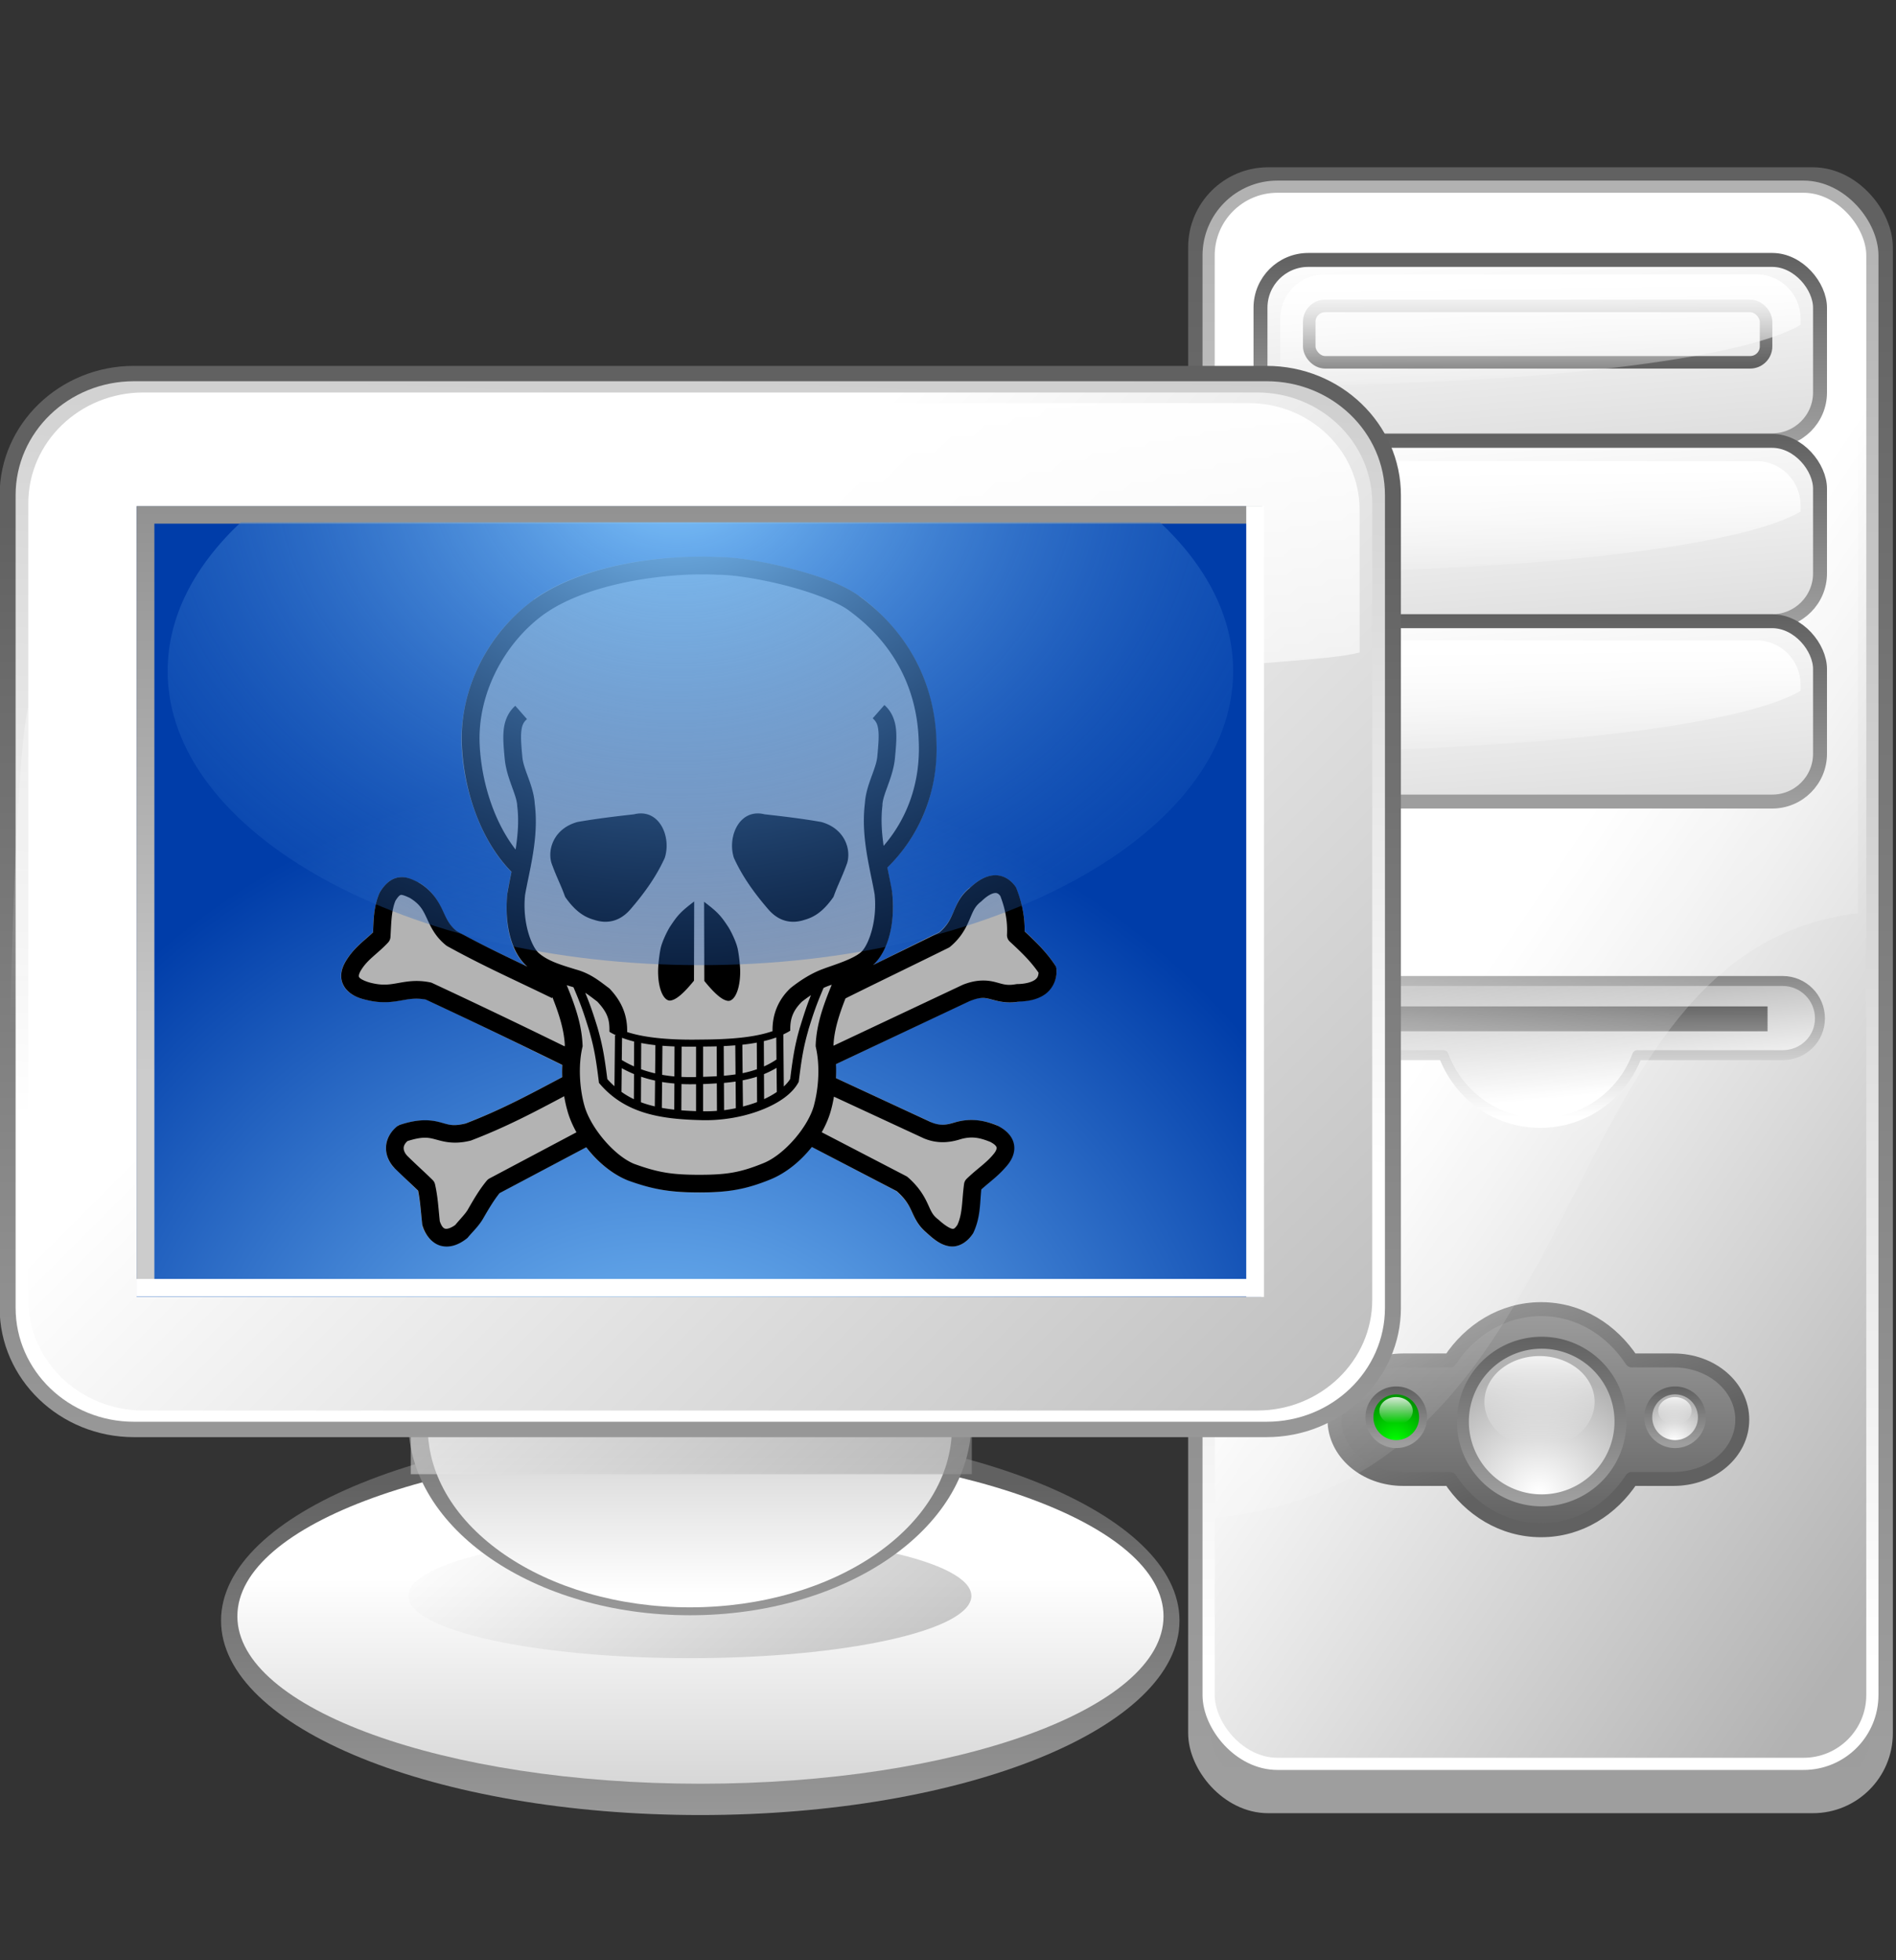 <svg xmlns:a="http://ns.adobe.com/AdobeSVGViewerExtensions/3.0/" xmlns:svg="http://www.w3.org/2000/svg" xmlns="http://www.w3.org/2000/svg" xmlns:xlink="http://www.w3.org/1999/xlink" version="1.1" width="119" height="123" viewBox="0.023 -0.342 119 123"
  id="svg1" xml:space="preserve" style="overflow:visible" class="virus">
  <rect x="0.023" y="-0.342" width="119" height="123" fill="#333333" stroke="none"/>
  <defs id="defs168">
    <radialGradient cx="-16.73" cy="15.37" r="67.633" fx="-16.73" fy="15.37" id="radialGradient4307" gradientUnits="userSpaceOnUse" gradientTransform="matrix(1.046,0,0,0.921,74.949,-5.729)">
      <stop id="stop4309" style="stop-color:#85caff;stop-opacity:1" offset="0" />
      <stop id="stop4311" style="stop-color:#003da9;stop-opacity:0.1" offset="1" />
      <a:midPointStop id="midPointStop154" style="stop-color:#85CAFF" offset="0" />
      <a:midPointStop id="midPointStop156" style="stop-color:#85CAFF" offset="0.5" />
      <a:midPointStop id="midPointStop158" style="stop-color:#003DA9" offset="1" />
    </radialGradient>
    <linearGradient id="linearGradient2049">
      <stop id="stop2050" style="stop-color:#00ff00;stop-opacity:1" offset="0.034" />
      <stop id="stop2051" style="stop-color:#009700;stop-opacity:1" offset="1" />
    </linearGradient>
    <linearGradient id="linearGradient2020">
      <stop id="stop2022" style="stop-color:#9e9e9e;stop-opacity:1" offset="0" />
      <stop id="stop2021" style="stop-color:#616161;stop-opacity:1" offset="1" />
    </linearGradient>
    <linearGradient id="linearGradient2017">
      <stop id="stop2019" style="stop-color:#9e9e9e;stop-opacity:1" offset="0" />
      <stop id="stop2018" style="stop-color:#616161;stop-opacity:1" offset="1" />
    </linearGradient>
    <linearGradient id="linearGradient2001">
      <stop id="stop2003" style="stop-color:#ffffff;stop-opacity:1" offset="0.034" />
      <stop id="stop2002" style="stop-color:#878787;stop-opacity:1" offset="1" />
    </linearGradient>
    <linearGradient id="linearGradient1987">
      <stop id="stop1989" style="stop-color:#ffffff;stop-opacity:1" offset="0.034" />
      <stop id="stop1988" style="stop-color:#b2b2b2;stop-opacity:1" offset="1" />
    </linearGradient>
    <linearGradient id="linearGradient1939">
      <stop id="stop1941" style="stop-color:#ffffff;stop-opacity:1" offset="0" />
      <stop id="stop1940" style="stop-color:#cfcfcf;stop-opacity:1" offset="1" />
    </linearGradient>
    <linearGradient id="linearGradient1925">
      <stop id="stop1927" style="stop-color:#ffffff;stop-opacity:1" offset="0" />
      <stop id="stop1926" style="stop-color:#ffffff;stop-opacity:0" offset="1" />
    </linearGradient>
    <linearGradient id="linearGradient1910">
      <stop id="stop1912" style="stop-color:#ffffff;stop-opacity:1" offset="0.034" />
      <stop id="stop1911" style="stop-color:#b2b2b2;stop-opacity:1" offset="1" />
    </linearGradient>
    <linearGradient id="linearGradient1902">
      <stop id="stop1904" style="stop-color:#9e9e9e;stop-opacity:1" offset="0" />
      <stop id="stop1903" style="stop-color:#616161;stop-opacity:1" offset="1" />
    </linearGradient>
    <linearGradient id="linearGradient1895">
      <stop id="stop1897" style="stop-color:#cccccc;stop-opacity:1" offset="0" />
      <stop id="stop1896" style="stop-color:#616161;stop-opacity:1" offset="1" />
    </linearGradient>
    <linearGradient x1="59.451" y1="126.196" x2="59.451" y2="94.688" id="linearGradient1238" xlink:href="#linearGradient2020" gradientUnits="userSpaceOnUse" />
    <linearGradient x1="59.463" y1="102.881" x2="59.463" y2="123.654" id="linearGradient1239" xlink:href="#XMLID_2_" gradientUnits="userSpaceOnUse" />
    <linearGradient x1="44.869" y1="89.282" x2="73.438" y2="120.732" id="linearGradient1240" xlink:href="#linearGradient2001" gradientUnits="userSpaceOnUse" />
    <linearGradient x1="58.565" y1="109.229" x2="58.565" y2="77.887" id="linearGradient1241" xlink:href="#linearGradient1902" gradientUnits="userSpaceOnUse" />
    <linearGradient x1="58.566" y1="104.072" x2="58.566" y2="89.385" id="linearGradient1242" xlink:href="#linearGradient1939" gradientUnits="userSpaceOnUse" />
    <linearGradient x1="43.09" y1="73.366" x2="75.629" y2="109.186" id="linearGradient1243" xlink:href="#XMLID_6_" gradientUnits="userSpaceOnUse" />
    <linearGradient x1="59.45" y1="99.837" x2="59.45" y2="13.052" id="linearGradient1244" xlink:href="#linearGradient2017" gradientUnits="userSpaceOnUse" />
    <linearGradient x1="58.511" y1="69.588" x2="62.727" y2="-38.736" id="linearGradient1245" xlink:href="#linearGradient1987" gradientUnits="userSpaceOnUse" />
    <linearGradient x1="43.417" y1="29.41" x2="119.845" y2="105.837" id="linearGradient1246" xlink:href="#linearGradient1910" gradientUnits="userSpaceOnUse" />
    <linearGradient x1="1.636" y1="-25.028" x2="1.636" y2="56.389" id="linearGradient1247" xlink:href="#linearGradient1925" gradientUnits="userSpaceOnUse" />
    <linearGradient x1="59.773" y1="0.028" x2="59.773" y2="59.228" id="linearGradient1248" xlink:href="#XMLID_11_" gradientUnits="userSpaceOnUse" />
    <radialGradient cx="-13.746" cy="95.49" r="61.608" fx="-13.746" fy="95.49" id="radialGradient1249" xlink:href="#XMLID_12_" gradientUnits="userSpaceOnUse" gradientTransform="matrix(1.039,0,0,1,70.262,0)" />
    <linearGradient x1="59.382" y1="60.042" x2="59.382" y2="-28.418" id="linearGradient1250" xlink:href="#linearGradient1895" gradientUnits="userSpaceOnUse" />
    <radialGradient cx="-16.73" cy="15.37" r="67.633" fx="-16.73" fy="15.37" id="radialGradient1251" xlink:href="#XMLID_14_" gradientUnits="userSpaceOnUse" gradientTransform="matrix(1.046,0,0,0.921,74.949,-5.729)" />
    <linearGradient x1="167.027" y1="72.893" x2="167.027" y2="7.541" id="linearGradient1894" xlink:href="#linearGradient1902" gradientUnits="userSpaceOnUse" gradientTransform="scale(0.654,1.528)" />
    <linearGradient x1="131.02" y1="69.246" x2="131.02" y2="6.213" id="linearGradient1901" xlink:href="#linearGradient1902" gradientUnits="userSpaceOnUse" gradientTransform="matrix(0.654,0,0,1.528,1.496,3.563)" />
    <linearGradient x1="108.457" y1="33.613" x2="134.875" y2="60.464" id="linearGradient1924" xlink:href="#linearGradient1925" gradientUnits="userSpaceOnUse" gradientTransform="scale(0.739,1.353)" />
    <linearGradient x1="151.293" y1="29.794" x2="174.058" y2="65.576" id="linearGradient1928" xlink:href="#linearGradient1910" gradientUnits="userSpaceOnUse" gradientTransform="matrix(0.681,0,0,1.587,-4.577,2.672)" />
    <linearGradient x1="147.334" y1="66.202" x2="147.334" y2="5.227" id="linearGradient1929" xlink:href="#linearGradient1910" gradientUnits="userSpaceOnUse" gradientTransform="matrix(0.665,0,0,1.562,-0.367,3.946)" />
    <linearGradient x1="59.365" y1="40.895" x2="59.437" y2="19.193" id="linearGradient1934" xlink:href="#linearGradient1902" gradientUnits="userSpaceOnUse" gradientTransform="matrix(1.587,0,0,0.529,1.496,5.508)" />
    <linearGradient x1="47.611" y1="20.174" x2="56.111" y2="53.457" id="linearGradient1938" xlink:href="#linearGradient1939" gradientUnits="userSpaceOnUse" gradientTransform="matrix(1.718,0,0,0.582,1.496,3.563)" />
    <linearGradient x1="47.611" y1="20.174" x2="56.111" y2="53.457" id="linearGradient1943" xlink:href="#linearGradient1939" gradientUnits="userSpaceOnUse" gradientTransform="matrix(1.718,0,0,0.582,1.496,14.918)" />
    <linearGradient x1="59.365" y1="40.895" x2="59.437" y2="19.193" id="linearGradient1944" xlink:href="#linearGradient1902" gradientUnits="userSpaceOnUse" gradientTransform="matrix(1.587,0,0,0.529,1.496,16.863)" />
    <linearGradient x1="47.611" y1="20.174" x2="56.111" y2="53.457" id="linearGradient1946" xlink:href="#linearGradient1939" gradientUnits="userSpaceOnUse" gradientTransform="matrix(1.718,0,0,0.582,1.496,26.235)" />
    <linearGradient x1="59.365" y1="40.895" x2="59.437" y2="19.193" id="linearGradient1947" xlink:href="#linearGradient1902" gradientUnits="userSpaceOnUse" gradientTransform="matrix(1.587,0,0,0.529,1.496,28.18)" />
    <linearGradient x1="37.82" y1="45.16" x2="37.82" y2="56.679" id="linearGradient1960" xlink:href="#linearGradient1902" gradientUnits="userSpaceOnUse" gradientTransform="matrix(2.355,0,0,0.343,6.471,3.145)" />
    <linearGradient x1="42.007" y1="60.076" x2="42.267" y2="77.76" id="linearGradient1967" xlink:href="#linearGradient1925" gradientUnits="userSpaceOnUse" gradientTransform="matrix(2.012,0,0,0.43,6.805,-8.522)" />
    <linearGradient x1="42.007" y1="60.076" x2="42.267" y2="77.76" id="linearGradient1971" xlink:href="#linearGradient1925" gradientUnits="userSpaceOnUse" gradientTransform="matrix(2.012,0,0,0.43,6.805,3.197)" />
    <linearGradient x1="42.007" y1="60.076" x2="42.267" y2="77.76" id="linearGradient1973" xlink:href="#linearGradient1925" gradientUnits="userSpaceOnUse" gradientTransform="matrix(2.012,0,0,0.43,6.805,14.447)" />
    <linearGradient x1="47.611" y1="20.174" x2="56.111" y2="53.457" id="linearGradient1977" xlink:href="#linearGradient1939" gradientUnits="userSpaceOnUse" gradientTransform="matrix(1.718,0,0,0.234,1.496,65.513)" />
    <linearGradient x1="59.365" y1="40.895" x2="59.437" y2="19.193" id="linearGradient1978" xlink:href="#linearGradient1902" gradientUnits="userSpaceOnUse" gradientTransform="matrix(1.587,0,0,0.212,1.496,66.295)" />
    <linearGradient x1="47.611" y1="20.174" x2="56.111" y2="53.457" id="linearGradient1980" xlink:href="#linearGradient1939" gradientUnits="userSpaceOnUse" gradientTransform="matrix(1.718,0,0,0.24,1.496,63.591)" />
    <linearGradient x1="59.365" y1="40.895" x2="59.437" y2="19.193" id="linearGradient1981" xlink:href="#linearGradient1902" gradientUnits="userSpaceOnUse" gradientTransform="matrix(1.587,0,0,0.218,1.496,64.394)" />
    <linearGradient x1="47.45" y1="137.211" x2="42.389" y2="123.404" id="linearGradient1986" xlink:href="#linearGradient1987" gradientUnits="userSpaceOnUse" gradientTransform="scale(1.986,0.504)" />
    <linearGradient x1="23.113" y1="311.899" x2="22.389" y2="298.918" id="linearGradient1994" xlink:href="#linearGradient1902" gradientUnits="userSpaceOnUse" gradientTransform="matrix(4.266,0,0,0.234,0,-7.5)" />
    <linearGradient x1="48.538" y1="135.757" x2="48.538" y2="117.738" id="linearGradient2000" xlink:href="#linearGradient2001" gradientUnits="userSpaceOnUse" gradientTransform="scale(1.937,0.516)" />
    <linearGradient x1="72.788" y1="109.271" x2="72.788" y2="128.375" id="linearGradient2016" xlink:href="#linearGradient2020" gradientUnits="userSpaceOnUse" gradientTransform="scale(1.34,0.746)" />
    <linearGradient x1="64.425" y1="109.346" x2="72.758" y2="123.267" id="linearGradient2026" xlink:href="#linearGradient2020" gradientUnits="userSpaceOnUse" gradientTransform="scale(1.34,0.746)" />
    <linearGradient x1="97.76" y1="85.921" x2="97.76" y2="75.003" id="linearGradient2030" xlink:href="#linearGradient2017" gradientUnits="userSpaceOnUse" />
    <radialGradient cx="96.709" cy="85.741" r="8.34" fx="96.709" fy="85.741" id="radialGradient2034" xlink:href="#linearGradient1987" gradientUnits="userSpaceOnUse" />
    <linearGradient x1="96.291" y1="73.5" x2="96.291" y2="85.462" id="linearGradient2038" xlink:href="#linearGradient1925" gradientUnits="userSpaceOnUse" />
    <linearGradient x1="96.291" y1="73.5" x2="96.291" y2="85.462" id="linearGradient2041" xlink:href="#linearGradient1925" gradientUnits="userSpaceOnUse" />
    <radialGradient cx="96.709" cy="85.741" r="8.34" fx="96.709" fy="85.741" id="radialGradient2042" xlink:href="#linearGradient1987" gradientUnits="userSpaceOnUse" />
    <linearGradient x1="97.76" y1="85.921" x2="97.76" y2="75.003" id="linearGradient2043" xlink:href="#linearGradient2017" gradientUnits="userSpaceOnUse" />
    <linearGradient x1="96.291" y1="73.5" x2="96.291" y2="85.462" id="linearGradient2046" xlink:href="#linearGradient1925" gradientUnits="userSpaceOnUse" />
    <radialGradient cx="96.709" cy="85.741" r="8.34" fx="96.709" fy="85.741" id="radialGradient2047" xlink:href="#linearGradient2049" gradientUnits="userSpaceOnUse" />
    <linearGradient x1="97.76" y1="85.921" x2="97.76" y2="75.003" id="linearGradient2048" xlink:href="#linearGradient2017" gradientUnits="userSpaceOnUse" />
    <linearGradient x1="106.479" y1="3.351" x2="134.771" y2="65.581" id="linearGradient2058" xlink:href="#linearGradient1925" gradientUnits="userSpaceOnUse" gradientTransform="matrix(0.685,0,0,1.368,2.857,3.021)" />
    <linearGradient x1="59.451" y1="126.196" x2="59.451" y2="94.688" id="linearGradient3235" xlink:href="#linearGradient2020" gradientUnits="userSpaceOnUse" />
    <linearGradient x1="59.463" y1="102.881" x2="59.463" y2="123.654" id="linearGradient3237" xlink:href="#XMLID_2_" gradientUnits="userSpaceOnUse" />
    <linearGradient x1="44.869" y1="89.282" x2="73.438" y2="120.732" id="linearGradient3239" xlink:href="#linearGradient2001" gradientUnits="userSpaceOnUse" />
    <linearGradient x1="58.565" y1="109.229" x2="58.565" y2="77.887" id="linearGradient3241" xlink:href="#linearGradient1902" gradientUnits="userSpaceOnUse" />
    <linearGradient x1="58.566" y1="104.072" x2="58.566" y2="89.385" id="linearGradient3243" xlink:href="#linearGradient1939" gradientUnits="userSpaceOnUse" />
    <linearGradient x1="43.09" y1="73.366" x2="75.629" y2="109.186" id="linearGradient3245" xlink:href="#XMLID_6_" gradientUnits="userSpaceOnUse" />
    <linearGradient x1="59.45" y1="99.837" x2="59.45" y2="13.052" id="linearGradient3247" xlink:href="#linearGradient2017" gradientUnits="userSpaceOnUse" />
    <linearGradient x1="58.511" y1="69.588" x2="62.727" y2="-38.736" id="linearGradient3249" xlink:href="#linearGradient1987" gradientUnits="userSpaceOnUse" />
    <linearGradient x1="43.417" y1="29.41" x2="119.845" y2="105.837" id="linearGradient3251" xlink:href="#linearGradient1910" gradientUnits="userSpaceOnUse" />
    <linearGradient x1="1.636" y1="-25.028" x2="1.636" y2="56.389" id="linearGradient3253" xlink:href="#linearGradient1925" gradientUnits="userSpaceOnUse" />
    <linearGradient x1="59.773" y1="0.028" x2="59.773" y2="59.228" id="linearGradient3255" xlink:href="#XMLID_11_" gradientUnits="userSpaceOnUse" />
    <radialGradient cx="-13.746" cy="95.49" r="61.608" fx="-13.746" fy="95.49" id="radialGradient3257" xlink:href="#XMLID_12_" gradientUnits="userSpaceOnUse" gradientTransform="matrix(1.039,0,0,1,70.262,0)" />
    <linearGradient x1="59.382" y1="60.042" x2="59.382" y2="-28.418" id="linearGradient3259" xlink:href="#linearGradient1895" gradientUnits="userSpaceOnUse" />
    <radialGradient cx="-16.73" cy="15.37" r="67.633" fx="-16.73" fy="15.37" id="radialGradient3261" xlink:href="#XMLID_14_" gradientUnits="userSpaceOnUse" gradientTransform="matrix(1.046,0,0,0.921,74.949,-5.729)" />
    <linearGradient x1="59.451" y1="126.196" x2="59.451" y2="94.688" id="XMLID_1_" xlink:href="#linearGradient2020" gradientUnits="userSpaceOnUse" spreadMethod="pad">
    </linearGradient>
    <linearGradient x1="59.463" y1="102.881" x2="59.463" y2="123.654" id="XMLID_2_" gradientUnits="userSpaceOnUse">
      <stop id="stop20" style="stop-color:#ffffff;stop-opacity:1" offset="0" />
      <stop id="stop22" style="stop-color:#cfcfcf;stop-opacity:1" offset="1" />
      <a:midPointStop id="midPointStop24" style="stop-color:#FFFFFF" offset="0" />
      <a:midPointStop id="midPointStop26" style="stop-color:#FFFFFF" offset="0.5" />
      <a:midPointStop id="midPointStop28" style="stop-color:#CFCFCF" offset="1" />
    </linearGradient>
    <linearGradient x1="44.869" y1="89.282" x2="73.438" y2="120.732" id="XMLID_3_" xlink:href="#linearGradient2001" gradientUnits="userSpaceOnUse" spreadMethod="pad">
    </linearGradient>
    <linearGradient x1="58.565" y1="109.229" x2="58.565" y2="77.887" id="XMLID_4_" xlink:href="#linearGradient1902" gradientUnits="userSpaceOnUse" spreadMethod="pad">
    </linearGradient>
    <linearGradient x1="58.566" y1="104.072" x2="58.566" y2="89.385" id="XMLID_5_" xlink:href="#linearGradient1939" gradientUnits="userSpaceOnUse" spreadMethod="pad">
    </linearGradient>
    <linearGradient x1="43.09" y1="73.366" x2="75.629" y2="109.186" id="XMLID_6_" gradientUnits="userSpaceOnUse">
      <stop id="stop62" style="stop-color:#ffffff;stop-opacity:1" offset="0.034" />
      <stop id="stop64" style="stop-color:#878787;stop-opacity:1" offset="1" />
    </linearGradient>
    <linearGradient x1="43.09" y1="73.366" x2="75.629" y2="109.186" id="linearGradient3298" xlink:href="#XMLID_6_" gradientUnits="userSpaceOnUse" gradientTransform="matrix(0.74,0,0,0.74,0,22.618)" />
    <linearGradient x1="58.566" y1="104.072" x2="58.566" y2="89.385" id="linearGradient3301" xlink:href="#linearGradient1939" gradientUnits="userSpaceOnUse" gradientTransform="matrix(0.74,0,0,0.74,0,22.618)" />
    <linearGradient x1="58.565" y1="109.229" x2="58.565" y2="77.887" id="linearGradient3304" xlink:href="#linearGradient1902" gradientUnits="userSpaceOnUse" gradientTransform="matrix(0.74,0,0,0.74,0,22.618)" />
    <linearGradient x1="44.869" y1="89.282" x2="73.438" y2="120.732" id="linearGradient3307" xlink:href="#linearGradient2001" gradientUnits="userSpaceOnUse" gradientTransform="matrix(0.74,0,0,0.74,0,22.618)" />
    <linearGradient x1="59.463" y1="102.881" x2="59.463" y2="123.654" id="linearGradient3310" xlink:href="#XMLID_2_" gradientUnits="userSpaceOnUse" gradientTransform="matrix(0.74,0,0,0.74,0,22.618)" />
    <linearGradient x1="59.451" y1="126.196" x2="59.451" y2="94.688" id="linearGradient3313" xlink:href="#linearGradient2020" gradientUnits="userSpaceOnUse" gradientTransform="matrix(0.74,0,0,0.74,0,22.618)" />
    <linearGradient x1="59.45" y1="99.837" x2="59.45" y2="13.052" id="linearGradient3331" xlink:href="#linearGradient2017" gradientUnits="userSpaceOnUse" />
    <linearGradient x1="58.511" y1="69.588" x2="62.727" y2="-38.736" id="linearGradient3333" xlink:href="#linearGradient1987" gradientUnits="userSpaceOnUse" />
    <linearGradient x1="43.417" y1="29.41" x2="119.845" y2="105.837" id="linearGradient3335" xlink:href="#linearGradient1910" gradientUnits="userSpaceOnUse" />
    <linearGradient x1="1.636" y1="-25.028" x2="1.636" y2="56.389" id="linearGradient3337" xlink:href="#linearGradient1925" gradientUnits="userSpaceOnUse" />
    <linearGradient x1="59.773" y1="0.028" x2="59.773" y2="59.228" id="linearGradient3339" xlink:href="#XMLID_11_" gradientUnits="userSpaceOnUse" />
    <radialGradient cx="-13.746" cy="95.49" r="61.608" fx="-13.746" fy="95.49" id="radialGradient3341" xlink:href="#XMLID_12_" gradientUnits="userSpaceOnUse" gradientTransform="matrix(1.039,0,0,1,70.262,0)" />
    <linearGradient x1="59.382" y1="60.042" x2="59.382" y2="-28.418" id="linearGradient3343" xlink:href="#linearGradient1895" gradientUnits="userSpaceOnUse" />
    <radialGradient cx="-16.73" cy="15.37" r="67.633" fx="-16.73" fy="15.37" id="radialGradient3345" xlink:href="#XMLID_14_" gradientUnits="userSpaceOnUse" gradientTransform="matrix(1.046,0,0,0.921,74.949,-5.729)" />
    <linearGradient x1="59.45" y1="99.837" x2="59.45" y2="13.052" id="XMLID_7_" xlink:href="#linearGradient2017" gradientUnits="userSpaceOnUse" spreadMethod="pad">
    </linearGradient>
    <linearGradient x1="58.511" y1="69.588" x2="62.727" y2="-38.736" id="XMLID_8_" xlink:href="#linearGradient1987" gradientUnits="userSpaceOnUse" spreadMethod="pad">
    </linearGradient>
    <linearGradient x1="43.417" y1="29.41" x2="119.845" y2="105.837" id="XMLID_9_" xlink:href="#linearGradient1910" gradientUnits="userSpaceOnUse" spreadMethod="pad">
    </linearGradient>
    <linearGradient x1="1.636" y1="-25.028" x2="1.636" y2="56.389" id="XMLID_10_" xlink:href="#linearGradient1925" gradientUnits="userSpaceOnUse" spreadMethod="pad">
    </linearGradient>
    <linearGradient x1="59.773" y1="0.028" x2="59.773" y2="59.228" id="XMLID_11_" gradientUnits="userSpaceOnUse">
      <stop id="stop109" style="stop-color:#ffffff;stop-opacity:1" offset="0" />
      <stop id="stop111" style="stop-color:#ffffff;stop-opacity:0" offset="1" />
    </linearGradient>
    <radialGradient cx="-13.746" cy="95.49" r="61.608" fx="-13.746" fy="95.49" id="XMLID_12_" gradientUnits="userSpaceOnUse" gradientTransform="matrix(1.039,0,0,1,70.262,0)">
      <stop id="stop118" style="stop-color:#85caff;stop-opacity:1" offset="0" />
      <stop id="stop120" style="stop-color:#003da9;stop-opacity:1" offset="1" />
      <a:midPointStop offset="0" style="stop-color:#85CAFF" id="midPointStop122" />
      <a:midPointStop offset="0.5" style="stop-color:#85CAFF" id="midPointStop124" />
      <a:midPointStop offset="1" style="stop-color:#003DA9" id="midPointStop126" />
    </radialGradient>
    <linearGradient x1="59.382" y1="60.042" x2="59.382" y2="-28.418" id="XMLID_13_" xlink:href="#linearGradient1895" gradientUnits="userSpaceOnUse" spreadMethod="pad">
      <a:midPointStop offset="0" style="stop-color:#CCCCCC" id="midPointStop137" />
      <a:midPointStop offset="0.5" style="stop-color:#CCCCCC" id="midPointStop139" />
      <a:midPointStop offset="1" style="stop-color:#616161" id="midPointStop141" />
    </linearGradient>
    <radialGradient cx="-16.73" cy="15.37" r="67.633" fx="-16.73" fy="15.37" id="XMLID_14_" gradientUnits="userSpaceOnUse" gradientTransform="matrix(1.046,0,0,0.921,74.949,-5.729)">
      <stop id="stop150" style="stop-color:#85caff;stop-opacity:1" offset="0" />

      <stop id="stop152" style="stop-color:#003da9;stop-opacity:1" offset="1" />

      <a:midPointStop offset="0" style="stop-color:#85CAFF" id="midPointStop154" />

      <a:midPointStop offset="0.5" style="stop-color:#85CAFF" id="midPointStop156" />

      <a:midPointStop offset="1" style="stop-color:#003DA9" id="midPointStop158" />

    </radialGradient>

    <radialGradient cx="-16.73" cy="15.37" r="67.633" fx="-16.73" fy="15.37" id="radialGradient3362" xlink:href="#radialGradient4307" gradientUnits="userSpaceOnUse" gradientTransform="matrix(0.774,0,0,0.636,55.439,19.089)" />
    <linearGradient x1="59.382" y1="60.042" x2="59.382" y2="-28.418" id="linearGradient3366" xlink:href="#linearGradient1895" gradientUnits="userSpaceOnUse" gradientTransform="matrix(0.74,0,0,0.74,0,22.618)" />
    <radialGradient cx="-13.746" cy="95.49" r="61.608" fx="-13.746" fy="95.49" id="radialGradient3369" xlink:href="#XMLID_12_" gradientUnits="userSpaceOnUse" gradientTransform="matrix(0.768,0,0,0.74,51.972,22.618)" />
    <linearGradient x1="59.773" y1="0.028" x2="59.773" y2="59.228" id="linearGradient3372" xlink:href="#XMLID_11_" gradientUnits="userSpaceOnUse" gradientTransform="matrix(0.74,0,0,0.74,0,22.618)" />
    <linearGradient x1="1.636" y1="-25.028" x2="1.636" y2="56.389" id="linearGradient3375" xlink:href="#linearGradient1925" gradientUnits="userSpaceOnUse" gradientTransform="matrix(0.74,0,0,0.74,0,22.618)" />
    <linearGradient x1="43.417" y1="29.41" x2="119.845" y2="105.837" id="linearGradient3378" xlink:href="#linearGradient1910" gradientUnits="userSpaceOnUse" gradientTransform="matrix(0.74,0,0,0.74,0,22.618)" />
    <linearGradient x1="58.511" y1="69.588" x2="62.727" y2="-38.736" id="linearGradient3381" xlink:href="#linearGradient1987" gradientUnits="userSpaceOnUse" gradientTransform="matrix(0.74,0,0,0.74,0,22.618)" />
    <linearGradient x1="59.45" y1="99.837" x2="59.45" y2="13.052" id="linearGradient3384" xlink:href="#linearGradient2017" gradientUnits="userSpaceOnUse" gradientTransform="matrix(0.74,0,0,0.74,0,22.618)" />
  </defs>

  <g id="g4379">
    <rect width="42.827" height="101.886" rx="4.319" ry="4.319" x="75.297" y="10.857" id="rect1269" style="fill:url(#linearGradient1894);fill-opacity:1;stroke:url(#linearGradient1901);stroke-width:1.402;stroke-linecap:round;stroke-linejoin:round;stroke-miterlimit:4;stroke-opacity:1;stroke-dashoffset:0" />
    <rect width="41.66" height="98.975" rx="4.319" ry="4.319" x="75.88" y="11.373" id="rect1905" style="fill:url(#linearGradient1928);fill-opacity:1;stroke:url(#linearGradient1929);stroke-width:0.764;stroke-linecap:round;stroke-linejoin:round;stroke-miterlimit:4;stroke-opacity:1;stroke-dashoffset:0" />
    <path d="m 81.469,61.219 c -1.295,0 -2.344,1.05 -2.344,2.344 0,1.294 1.049,2.313 2.344,2.312 l 9.156,0 c 0.923,2.479 3.263,4.25 6.062,4.25 2.799,0 5.171,-1.771 6.094,-4.25 l 9.125,0 c 1.295,0 2.344,-1.018 2.344,-2.312 0,-1.294 -1.049,-2.344 -2.344,-2.344 l -30.438,0 z"
      id="path1975" style="fill:url(#linearGradient1986);fill-opacity:1;stroke:url(#linearGradient2000);stroke-width:0.625;stroke-linecap:round;stroke-linejoin:round;stroke-miterlimit:4;stroke-opacity:1;stroke-dasharray:none;stroke-dashoffset:0" />
    <rect width="28.438" height="1.562" rx="0" ry="1.328" x="82.523" y="62.814" id="rect1990" style="fill:url(#linearGradient1994);fill-opacity:1;stroke:none" />
    <path d="m 96.75,81.812 c -2.428,0 -4.48,1.327 -5.719,3.219 l -2.938,0 c -2.393,0 -4.312,1.656 -4.312,3.719 0,2.063 1.92,3.719 4.312,3.719 l 2.938,0 c 1.239,1.891 3.29,3.219 5.719,3.219 2.426,0 4.448,-1.331 5.688,-3.219 l 2.625,0 c 2.393,0 4.312,-1.656 4.312,-3.719 0,-2.063 -1.92,-3.719 -4.312,-3.719 l -2.625,0 C 101.198,83.144 99.176,81.813 96.75,81.812 z"
      id="rect2005" style="fill:url(#linearGradient2016);fill-opacity:1;stroke:url(#linearGradient2026);stroke-width:0.875;stroke-linecap:round;stroke-linejoin:round;stroke-miterlimit:4;stroke-opacity:1;stroke-dasharray:none;stroke-dashoffset:0" />
    <path d="m 80.492,14.034 c -2.316,0 -4.175,1.859 -4.175,4.175 l 0,76.697 C 100.66,92.503 96.749,59.325 116.647,56.966 l 0,-38.757 c 0,-2.316 -1.859,-4.175 -4.175,-4.175 l -31.98,0 z"
      id="path2052" style="fill:url(#linearGradient2058);fill-opacity:1;fill-rule:evenodd;stroke:none" />
    <rect width="35.118" height="11.318" rx="3" ry="3" x="79.136" y="15.97" id="rect1930" style="fill:url(#linearGradient1938);fill-opacity:1;stroke:url(#linearGradient1934);stroke-width:0.875;stroke-linecap:round;stroke-linejoin:round;stroke-miterlimit:4;stroke-opacity:1;stroke-dashoffset:0" />
    <rect width="35.118" height="11.318" rx="3" ry="3" x="79.136" y="27.325" id="rect1942" style="fill:url(#linearGradient1943);fill-opacity:1;stroke:url(#linearGradient1944);stroke-width:0.875;stroke-linecap:round;stroke-linejoin:round;stroke-miterlimit:4;stroke-opacity:1;stroke-dashoffset:0" />
    <path d="m 83.164,28.591 c -1.545,0 -2.789,1.244 -2.789,2.789 l 0,4.184 c 15.865,-0.043 29.039,-1.644 32.659,-3.806 l 0,-0.378 c 0,-1.545 -1.244,-2.789 -2.789,-2.789 l -27.08,0 z"
      id="path1970" style="fill:url(#linearGradient1971);fill-opacity:1;stroke:none" />
    <rect width="35.118" height="11.318" rx="3" ry="3" x="79.136" y="38.642" id="rect1945" style="fill:url(#linearGradient1946);fill-opacity:1;stroke:url(#linearGradient1947);stroke-width:0.875;stroke-linecap:round;stroke-linejoin:round;stroke-miterlimit:4;stroke-opacity:1;stroke-dashoffset:0" />
    <rect width="28.672" height="3.54" rx="1" ry="1" x="82.196" y="18.855" id="rect1948" style="fill:none;stroke:url(#linearGradient1960);stroke-width:0.787;stroke-linecap:round;stroke-linejoin:round;stroke-miterlimit:4;stroke-opacity:1;stroke-dashoffset:0" />
    <path d="m 83.164,16.873 c -1.545,0 -2.789,1.244 -2.789,2.789 l 0,4.184 c 15.865,-0.043 29.039,-1.644 32.659,-3.806 l 0,-0.378 c 0,-1.545 -1.244,-2.789 -2.789,-2.789 l -27.08,0 z"
      id="path1961" style="fill:url(#linearGradient1967);fill-opacity:1;stroke:none" />
    <path d="m 83.164,39.841 c -1.545,0 -2.789,1.244 -2.789,2.789 l 0,4.184 c 15.865,-0.043 29.039,-1.644 32.659,-3.806 l 0,-0.378 c 0,-1.545 -1.244,-2.789 -2.789,-2.789 l -27.08,0 z"
      id="path1972" style="fill:url(#linearGradient1973);fill-opacity:1;stroke:none" />
    <path d="m 102.21,80.783 a 5.312,5.312 0 1 1 -10.625,0 5.312,5.312 0 1 1 10.625,0 z" transform="matrix(0.931,0,0,0.931,6.573,13.657)" id="path2004" style="fill:url(#radialGradient2034);fill-opacity:1;stroke:url(#linearGradient2030);stroke-width:0.806;stroke-linecap:round;stroke-linejoin:round;stroke-miterlimit:4;stroke-opacity:1;stroke-dasharray:none;stroke-dashoffset:0" />
    <g id="g4371">
      <path d="m 74.052,101.357 c 0,6.739 -13.467,12.203 -30.078,12.203 -16.611,0 -30.077,-5.464 -30.077,-12.203 0,-6.739 13.466,-12.203 30.077,-12.203 16.611,0 30.078,5.464 30.078,12.203 z"
        id="path16" style="fill:url(#linearGradient3313)" />
      <path d="m 73.05,101.085 c 0,5.807 -13.012,10.51 -29.064,10.51 -16.052,0 -29.065,-4.704 -29.065,-10.51 0,-5.805 13.013,-10.51 29.065,-10.51 16.052,0 29.064,4.704 29.064,10.51 z"
        id="path31" style="fill:url(#linearGradient3310)" />
      <path d="m 60.99,99.812 c 0,2.155 -7.91,3.904 -17.668,3.904 -9.759,0 -17.671,-1.749 -17.671,-3.904 0,-2.158 7.912,-3.905 17.671,-3.905 9.759,0 17.668,1.746 17.668,3.905 z"
        id="path40" style="opacity:0.5;fill:url(#linearGradient3307)" />
      <path d="m 60.99,88.883 c 0,6.705 -7.91,12.14 -17.668,12.14 -9.759,0 -17.671,-5.435 -17.671,-12.14 0,-6.703 7.912,-12.138 17.671,-12.138 9.759,0 17.668,5.435 17.668,12.138 z"
        id="path49" style="fill:url(#linearGradient3304)" />
      <path d="m 59.771,89.227 c 0,6.239 -7.366,11.299 -16.449,11.299 -9.086,0 -16.45,-5.06 -16.45,-11.299 0,-6.242 7.364,-11.302 16.45,-11.302 9.083,0 16.449,5.059 16.449,11.302 z"
        id="path58" style="fill:url(#linearGradient3301)" />
      <path d="m 61.017,92.17 -35.212,0 0,-5.165 35.212,0 0,5.165 z" id="path67" style="opacity:0.5;fill:url(#linearGradient3298)" />
    </g>
    <path d="m 102.21,80.783 a 5.312,5.312 0 1 1 -10.625,0 5.312,5.312 0 1 1 10.625,0 z" transform="matrix(0.651,0,0,0.541,33.569,43.927)" id="path2035" style="fill:url(#linearGradient2038);fill-opacity:1;stroke:none" />
    <path d="m 102.21,80.783 a 5.312,5.312 0 1 1 -10.625,0 5.312,5.312 0 1 1 10.625,0 z" transform="matrix(0.317,0,0,0.317,74.441,62.989)" id="path2039" style="fill:url(#radialGradient2042);fill-opacity:1;stroke:url(#linearGradient2043);stroke-width:1.578;stroke-linecap:round;stroke-linejoin:round;stroke-miterlimit:4;stroke-opacity:1;stroke-dasharray:none;stroke-dashoffset:0" />
    <path d="m 102.21,80.783 a 5.312,5.312 0 1 1 -10.625,0 5.312,5.312 0 1 1 10.625,0 z" transform="matrix(0.197,0,0,0.163,86.058,75.03)" id="path2040" style="fill:url(#linearGradient2041);fill-opacity:1;stroke:none" />
    <g id="g4333">
      <path d="M 8.428,22.618 C 3.781,22.618 0,26.258 0,30.733 l 0,50.999 c 0,4.474 3.781,8.114 8.428,8.114 l 71.092,0 c 4.65,0 8.429,-3.64 8.429,-8.114 l 0,-50.999 c 0,-4.474 -3.778,-8.114 -8.429,-8.114 l -71.092,0 m -6.424,59.113 0,-50.999 c 0,-3.411 2.882,-6.184 6.424,-6.184 l 71.092,0 c 3.545,0 6.425,2.773 6.425,6.184 l 0,50.999 c 0,3.408 -2.88,6.183 -6.425,6.183 l -71.092,0 c -3.543,0 -6.424,-2.775 -6.424,-6.183 z"
        id="path78" style="fill:url(#linearGradient3384)" />
      <path d="m 86.948,81.731 c 0,3.948 -3.324,7.148 -7.427,7.148 l -71.092,0 c -4.1,0 -7.426,-3.201 -7.426,-7.148 l 0,-50.999 c 0,-3.948 3.325,-7.15 7.426,-7.15 l 71.092,0 c 4.103,0 7.427,3.201 7.427,7.15 l 0,50.999 z"
        id="path87" style="fill:url(#linearGradient3381)" />
      <path d="m 86.15,81.222 c 0,3.84 -3.235,6.952 -7.222,6.952 l -69.905,0 c -3.989,0 -7.223,-3.112 -7.223,-6.952 l 0,-49.982 c 0,-3.839 3.235,-6.952 7.223,-6.952 l 69.905,0 c 3.988,0 7.222,3.113 7.222,6.952 l 0,49.982 z"
        id="path96" style="fill:url(#linearGradient3378)" />
      <path d="m 0.621,66.429 c 0,2.704 0.354,5.327 1.015,7.829 0.052,0.009 0.11,0.018 0.163,0.029 l 0,-30.248 C 1.039,46.711 0.621,63.517 0.621,66.429 z" id="path105" style="fill:url(#linearGradient3375)" />
      <path d="m 78.398,24.956 -68.367,0 c -3.845,0 -6.959,2.997 -6.959,6.698 l 0,41.982 C 8.128,74.524 26.683,77.664 40.053,60.317 56,39.624 79.59,42.047 85.357,40.606 l 0,-8.952 c 0,-3.701 -3.116,-6.698 -6.959,-6.698 z"
        id="path114" style="fill:url(#linearGradient3372)" />
      <path d="m 79.174,81.032 -70.575,0 0,-49.592 70.575,0 0,49.592 z" id="path129" style="fill:url(#radialGradient3369)" />
      <path d="m 79.25,31.418 -70.651,0 0,49.496 1.113,0 0,-48.395 69.537,0 0,-1.101 7.4e-4,0 z" id="path144" style="fill:url(#linearGradient3366)" />
      <path d="m 78.242,31.415 0,48.502 -69.648,0 0,1.099 69.648,0 0,0.03 1.112,0 0,-49.632 -1.112,0 z" id="path146" style="fill:#ffffff" />
      <path d="m 102.21,80.783 a 5.312,5.312 0 1 1 -10.625,0 5.312,5.312 0 1 1 10.625,0 z" transform="matrix(0.317,0,0,0.317,56.941,62.989)" id="path2044" style="fill:url(#radialGradient2047);fill-opacity:1;stroke:url(#linearGradient2048);stroke-width:1.578;stroke-linecap:round;stroke-linejoin:round;stroke-miterlimit:4;stroke-opacity:1;stroke-dashoffset:0" />
      <path d="m 102.21,80.783 a 5.312,5.312 0 1 1 -10.625,0 5.312,5.312 0 1 1 10.625,0 z" transform="matrix(0.197,0,0,0.163,68.558,75.03)" id="path2045" style="fill:url(#linearGradient2046);fill-opacity:1;stroke:none" />
      <g id="g4329">
        <path d="m 43.807,34.592 c 0.447,-0.004 0.883,0.012 1.281,0.031 0.008,5.41e-4 0.023,-5.4e-4 0.031,0 1.158,0.004 2.849,0.281 4.531,0.719 1.691,0.44 3.306,0.995 4.281,1.719 10e-4,10e-4 0.03,-0.001 0.031,0 0.763,0.555 1.412,1.175 2,1.844 0.588,0.669 1.093,1.392 1.5,2.156 0.407,0.764 0.717,1.565 0.938,2.406 0.221,0.842 0.346,1.724 0.375,2.625 0.04,0.876 -0.016,1.724 -0.156,2.5 -0.14,0.776 -0.343,1.486 -0.625,2.156 -0.564,1.341 -1.38,2.467 -2.281,3.344 0.104,0.531 0.197,1.035 0.281,1.531 a 0.556,0.556 0 0 1 0.031,0.062 c 0.101,0.992 0.021,1.907 -0.188,2.688 -0.209,0.78 -0.569,1.42 -1.031,1.844 1.413,-0.693 2.765,-1.375 4.156,-2.062 0.514,-0.443 0.711,-0.82 0.906,-1.281 0.195,-0.461 0.414,-1.035 1,-1.5 0.016,-0.015 0.047,-0.017 0.062,-0.031 0.544,-0.504 1.067,-0.76 1.594,-0.75 0.542,0.01 0.966,0.326 1.219,0.688 a 0.556,0.556 0 0 1 0.031,0.062 0.556,0.556 0 0 1 0.031,0.062 c 0.349,0.878 0.542,1.758 0.531,2.688 0.829,0.772 1.378,1.344 1.906,2.125 a 0.556,0.556 0 0 1 0.031,0.062 0.556,0.556 0 0 1 0,0.031 0.556,0.556 0 0 1 0.031,0.062 0.556,0.556 0 0 1 0,0.062 0.556,0.556 0 0 1 0.031,0.031 c 0.049,0.672 -0.299,1.27 -0.781,1.594 -0.456,0.306 -0.99,0.42 -1.562,0.438 -0.032,10e-4 -0.062,0.031 -0.094,0.031 -0.766,0.118 -1.314,-0.06 -1.688,-0.156 -0.389,-0.1 -0.64,-0.185 -1.344,0.094 l -8.375,3.969 -0.031,0 c 0.016,0.292 0.044,0.584 0.031,0.875 l 5.938,2.75 0.031,0.031 c 0.591,0.24 0.97,0.155 1.469,0 a 0.556,0.556 0 0 1 0.031,0 c 0.503,-0.149 0.964,-0.173 1.406,-0.125 0.442,0.048 0.859,0.153 1.25,0.312 a 0.556,0.556 0 0 1 0.031,0.031 c 0.53,0.269 0.921,0.67 1,1.188 0.079,0.513 -0.156,0.991 -0.5,1.375 -0.523,0.607 -1.037,0.96 -1.562,1.438 -0.091,0.845 -0.029,1.736 -0.5,2.719 a 0.556,0.556 0 0 1 0,0.031 0.556,0.556 0 0 1 -0.031,0.062 c -0.332,0.483 -0.86,0.817 -1.406,0.75 -0.531,-0.065 -0.965,-0.382 -1.438,-0.812 -0.013,-0.012 -0.018,-0.019 -0.031,-0.031 -0.536,-0.431 -0.751,-0.938 -0.938,-1.344 -0.187,-0.407 -0.397,-0.775 -0.969,-1.281 l -5.312,-2.781 c -0.707,0.893 -1.623,1.635 -2.594,2.031 -0.783,0.32 -1.464,0.532 -2.156,0.656 -0.692,0.124 -1.407,0.185 -2.281,0.188 -1.795,0 -2.881,-0.193 -4.5,-0.781 l -0.031,0 c -0.979,-0.399 -1.892,-1.152 -2.594,-2.062 l -5.438,2.875 c -0.363,0.452 -0.694,1.002 -1,1.531 -0.296,0.526 -0.7,0.886 -0.969,1.219 a 0.556,0.556 0 0 1 -0.031,0.031 0.556,0.556 0 0 1 -0.031,0.031 0.556,0.556 0 0 1 -0.031,0.031 c -0.425,0.328 -0.936,0.564 -1.5,0.469 -0.564,-0.095 -1.057,-0.571 -1.281,-1.25 a 0.556,0.556 0 0 1 0,-0.062 0.556,0.556 0 0 1 0,-0.031 c -0.093,-0.865 -0.149,-1.475 -0.281,-2.125 -0.477,-0.46 -0.863,-0.843 -1.438,-1.406 a 0.556,0.556 0 0 1 -0.031,0 c -0.349,-0.365 -0.55,-0.853 -0.531,-1.344 0.019,-0.491 0.29,-0.941 0.719,-1.281 a 0.556,0.556 0 0 1 0,-0.031 0.556,0.556 0 0 1 0.062,-0.031 0.556,0.556 0 0 1 0.031,-0.031 0.556,0.556 0 0 1 0.062,0 c 1.225,-0.408 1.994,-0.301 2.531,-0.156 0.532,0.143 0.773,0.263 1.594,0.062 2.253,-0.867 4.057,-1.842 6.062,-2.906 -0.009,-0.254 -0.013,-0.495 0,-0.75 -2.781,-1.369 -5.681,-2.782 -8.562,-4.125 -0.621,-0.116 -1.027,-0.032 -1.562,0.062 -0.551,0.098 -1.247,0.195 -2.156,-0.031 -0.322,-0.078 -0.821,-0.194 -1.219,-0.594 -0.2,-0.2 -0.357,-0.501 -0.375,-0.844 -0.018,-0.342 0.095,-0.683 0.312,-1.031 0.523,-0.851 1.176,-1.279 1.688,-1.781 0.035,-0.745 0.042,-1.577 0.406,-2.438 a 0.556,0.556 0 0 1 0,-0.031 0.556,0.556 0 0 1 0.031,-0.031 c 0.31,-0.524 0.709,-0.877 1.188,-0.938 0.12,-0.015 0.236,-0.012 0.344,0 0.324,0.037 0.581,0.181 0.844,0.312 a 0.556,0.556 0 0 1 0.062,0 c 0.859,0.521 1.215,1.179 1.469,1.719 0.246,0.524 0.42,0.941 0.906,1.344 1.542,0.848 2.914,1.491 4.375,2.188 -0.468,-0.421 -0.819,-1.06 -1.031,-1.844 -0.212,-0.783 -0.258,-1.72 -0.156,-2.719 a 0.556,0.556 0 0 1 0,-0.031 c 0.073,-0.429 0.16,-0.857 0.25,-1.312 -0.887,-0.899 -1.622,-2.087 -2.156,-3.438 -0.535,-1.35 -0.885,-2.861 -0.969,-4.438 -0.048,-0.907 0.055,-1.813 0.25,-2.688 0.195,-0.875 0.504,-1.733 0.906,-2.531 0.402,-0.798 0.894,-1.542 1.469,-2.219 0.575,-0.677 1.225,-1.27 1.938,-1.781 a 0.556,0.556 0 0 1 0,-0.031 c 0.704,-0.495 1.499,-0.908 2.344,-1.25 0.845,-0.342 1.749,-0.603 2.656,-0.812 1.815,-0.419 3.656,-0.58 5.25,-0.594 z"
          id="path4187" style="fill:#b3b3b3;fill-opacity:1;fill-rule:nonzero;stroke:none" />
        <path d="m 43.827,34.589 c -3.189,0.027 -7.446,0.698 -10.262,2.679 a 0.556,0.556 0 0 0 -0.004,0.004 c -2.849,2.044 -4.735,5.59 -4.545,9.218 0.168,3.154 1.336,6.078 3.11,7.876 -0.09,0.455 -0.178,0.9 -0.251,1.329 a 0.556,0.556 0 0 0 -0.009,0.034 c -0.203,1.997 0.278,3.711 1.214,4.554 a 0.556,0.556 0 0 0 0.004,0 c 0.015,0.014 0.031,0.025 0.047,0.038 -1.485,-0.707 -2.888,-1.376 -4.451,-2.236 -0.486,-0.402 -0.636,-0.792 -0.882,-1.316 -0.253,-0.54 -0.632,-1.204 -1.491,-1.725 a 0.556,0.556 0 0 0 -0.043,-0.021 c -0.262,-0.131 -0.537,-0.274 -0.86,-0.311 -0.108,-0.012 -0.221,-0.011 -0.341,0.004 -0.478,0.06 -0.887,0.414 -1.197,0.937 a 0.556,0.556 0 0 0 -0.034,0.068 c -0.365,0.861 -0.361,1.7 -0.396,2.445 -0.511,0.502 -1.159,0.917 -1.683,1.768 -0.217,0.349 -0.333,0.697 -0.315,1.039 0.018,0.342 0.184,0.643 0.383,0.843 0.398,0.4 0.888,0.518 1.21,0.596 0.001,2.7e-4 0.003,-2.69e-4 0.004,0 0.909,0.226 1.596,0.132 2.147,0.034 0.535,-0.095 0.943,-0.175 1.563,-0.06 2.882,1.343 5.789,2.734 8.571,4.102 -0.013,0.255 -0.013,0.512 -0.004,0.767 -2.006,1.064 -3.805,2.039 -6.057,2.905 -0.821,0.2 -1.069,0.071 -1.602,-0.072 -0.538,-0.145 -1.301,-0.251 -2.526,0.158 a 0.556,0.556 0 0 0 -0.17,0.089 c -0.429,0.34 -0.688,0.817 -0.707,1.308 -0.019,0.491 0.192,0.96 0.541,1.325 a 0.556,0.556 0 0 0 0.013,0.013 c 0.575,0.563 0.984,0.933 1.461,1.393 0.132,0.65 0.166,1.252 0.26,2.117 a 0.556,0.556 0 0 0 0.026,0.115 c 0.224,0.679 0.693,1.161 1.257,1.257 0.564,0.095 1.074,-0.144 1.499,-0.473 a 0.556,0.556 0 0 0 0.094,-0.089 c 0.269,-0.333 0.675,-0.693 0.971,-1.218 0.002,-0.003 0.003,-0.006 0.004,-0.008 0.306,-0.529 0.638,-1.09 1.001,-1.542 l 5.44,-2.88 c 0.702,0.911 1.615,1.675 2.594,2.075 l 0.013,0.004 0.009,0.004 c 1.619,0.588 2.725,0.754 4.52,0.754 1.748,-0.005 2.859,-0.179 4.426,-0.818 0.971,-0.396 1.891,-1.143 2.598,-2.036 l 5.325,2.769 c 0.572,0.507 0.763,0.875 0.95,1.282 0.187,0.405 0.405,0.906 0.941,1.338 l -0.004,0.004 c 0.013,0.012 0.025,0.018 0.038,0.03 0.472,0.431 0.896,0.748 1.427,0.814 0.546,0.067 1.069,-0.271 1.401,-0.754 a 0.556,0.556 0 0 0 0.047,-0.072 c 0.471,-0.983 0.42,-1.898 0.511,-2.743 0.526,-0.478 1.023,-0.811 1.546,-1.419 0.003,-0.003 0.006,-0.005 0.009,-0.009 0.344,-0.384 0.581,-0.854 0.503,-1.367 -0.079,-0.517 -0.475,-0.924 -1.005,-1.193 a 0.556,0.556 0 0 0 -0.043,-0.021 c -0.781,-0.319 -1.655,-0.499 -2.662,-0.201 a 0.556,0.556 0 0 0 -0.009,0 c -0.499,0.155 -0.896,0.232 -1.487,-0.009 l -0.013,-0.004 c -0.003,-0.001 -0.005,-0.003 -0.009,-0.004 l -5.951,-2.76 c 0.013,-0.291 0.012,-0.585 -0.004,-0.878 l 0.021,-0.009 8.366,-3.945 c 0.704,-0.278 0.948,-0.22 1.338,-0.119 0.373,0.096 0.921,0.276 1.687,0.158 0.032,-4.06e-4 0.062,-0.007 0.094,-0.009 l 0,-0.004 c 0.572,-0.017 1.124,-0.124 1.58,-0.43 0.482,-0.323 0.807,-0.925 0.758,-1.597 a 0.556,0.556 0 0 0 -0.094,-0.268 c -0.528,-0.781 -1.075,-1.336 -1.904,-2.109 0.011,-0.929 -0.171,-1.831 -0.52,-2.709 a 0.556,0.556 0 0 0 -0.06,-0.111 c -0.253,-0.362 -0.685,-0.693 -1.227,-0.703 -0.527,-0.01 -1.053,0.258 -1.597,0.762 -0.016,0.014 -0.031,0.024 -0.047,0.038 l 0.004,0.004 c -0.586,0.465 -0.823,1.034 -1.018,1.495 -0.195,0.461 -0.372,0.848 -0.886,1.291 -1.391,0.687 -2.745,1.347 -4.158,2.04 0.925,-0.848 1.399,-2.553 1.197,-4.537 a 0.556,0.556 0 0 0 -0.004,-0.034 c -0.085,-0.497 -0.194,-1.015 -0.298,-1.546 1.802,-1.754 3.236,-4.487 3.076,-7.991 -9e-5,-0.003 9.3e-5,-0.006 0,-0.009 -0.116,-3.602 -1.786,-6.805 -4.839,-9.026 -0.001,-0.001 -0.003,-0.003 -0.004,-0.004 -0.975,-0.724 -2.595,-1.29 -4.285,-1.729 -1.682,-0.437 -3.391,-0.72 -4.549,-0.724 -0.008,-5.4e-4 -0.018,5.41e-4 -0.026,0 -0.398,-0.02 -0.819,-0.029 -1.265,-0.026 z m 0.013,1.116 c 0.433,-0.006 0.843,0.002 1.223,0.021 a 0.556,0.556 0 0 0 0.03,0 c 0.967,6.47e-4 2.674,0.268 4.298,0.69 1.624,0.422 3.205,1.027 3.902,1.546 a 0.556,0.556 0 0 0 0.004,0.004 c 2.807,2.041 4.284,4.884 4.388,8.174 a 0.556,0.556 0 0 0 0,0.009 c 0.131,2.82 -0.861,5.038 -2.202,6.59 -0.121,-0.837 -0.178,-1.686 -0.077,-2.518 a 0.556,0.556 0 0 0 0,-0.047 c 0.026,-0.695 0.671,-1.717 0.788,-2.943 a 0.556,0.556 0 0 0 0,-0.004 c 0.062,-0.676 0.122,-1.262 0.064,-1.819 -0.058,-0.557 -0.271,-1.108 -0.728,-1.508 l -0.733,0.835 c 0.232,0.203 0.318,0.403 0.358,0.788 0.04,0.384 -0.006,0.927 -0.068,1.602 -1.36e-4,0.002 1.36e-4,0.003 0,0.004 -0.08,0.816 -0.72,1.802 -0.78,2.961 l -0.004,0 c -0.002,0.013 -0.003,0.025 -0.004,0.038 -1.13e-4,0.003 1.06e-4,0.006 0,0.009 -0.243,2.101 0.355,4.108 0.622,5.657 6.45e-4,0.004 -6.46e-4,0.009 0,0.013 0.171,1.713 -0.408,3.195 -0.848,3.595 -8.39e-4,6.45e-4 -0.004,-6.46e-4 -0.004,0 -6.45e-4,5.4e-4 6.47e-4,0.004 0,0.004 -0.511,0.45 -1.686,0.797 -2.326,1.035 -0.002,7.75e-4 -0.006,0.003 -0.009,0.004 -0.738,0.26 -1.447,0.706 -2.083,1.21 a 0.556,0.556 0 0 0 -0.038,0.034 c -0.827,0.796 -1.121,1.75 -1.103,2.679 -1.168,0.406 -2.731,0.519 -4.511,0.528 -1.603,0.029 -3.351,-0.06 -4.613,-0.473 0.018,-0.913 -0.244,-1.811 -1.082,-2.701 a 0.556,0.556 0 0 0 -0.072,-0.064 c -0.619,-0.461 -1.162,-0.92 -2.1,-1.171 -0.009,-0.003 -0.016,-0.006 -0.026,-0.009 -0.926,-0.283 -1.717,-0.525 -2.279,-1.022 -0.001,-9.65e-4 -0.003,-0.003 -0.004,-0.004 -0.44,-0.401 -1.018,-1.882 -0.848,-3.595 5.4e-4,-0.004 -5.4e-4,-0.008 0,-0.013 0.267,-1.549 0.865,-3.556 0.622,-5.657 -1.08e-4,-0.003 1.12e-4,-0.006 0,-0.009 -0.002,-0.013 -0.003,-0.025 -0.004,-0.038 l -0.004,0 c -0.059,-1.159 -0.7,-2.144 -0.78,-2.961 -1.36e-4,-0.002 1.38e-4,-0.003 0,-0.004 -0.062,-0.674 -0.108,-1.218 -0.068,-1.602 0.04,-0.385 0.126,-0.585 0.358,-0.788 l -0.733,-0.835 c -0.457,0.4 -0.671,0.951 -0.728,1.508 -0.058,0.557 0.002,1.148 0.064,1.823 0.117,1.226 0.758,2.248 0.784,2.943 a 0.556,0.556 0 0 0 0.004,0.047 c 0.109,0.892 0.032,1.805 -0.106,2.701 -1.238,-1.588 -2.117,-3.985 -2.253,-6.543 -0.168,-3.2 1.538,-6.433 4.077,-8.255 0.001,-6.45e-4 0.003,6.46e-4 0.004,0 2.468,-1.735 6.601,-2.428 9.631,-2.471 z m -3.599,14.999 c -0.133,8.39e-4 -0.275,0.018 -0.422,0.055 -1.196,0.136 -2.352,0.272 -3.548,0.481 -1.477,0.403 -1.903,1.714 -1.631,2.59 0.345,0.95 0.581,1.344 0.852,2.109 0.617,0.888 1.193,1.267 1.815,1.44 0.771,0.259 1.579,0.138 2.258,-0.626 0.876,-1.011 1.638,-2.062 2.181,-3.259 0.391,-1.218 -0.22,-2.798 -1.504,-2.79 z m 7.352,0 c -1.284,-0.008 -1.899,1.572 -1.508,2.79 0.543,1.196 1.31,2.247 2.185,3.259 0.678,0.765 1.487,0.886 2.258,0.626 0.622,-0.172 1.194,-0.552 1.81,-1.44 0.271,-0.765 0.507,-1.159 0.852,-2.109 0.271,-0.876 -0.15,-2.186 -1.627,-2.59 -1.196,-0.21 -2.356,-0.346 -3.553,-0.481 -0.147,-0.037 -0.285,-0.055 -0.417,-0.055 z m 14.913,4.992 c 0.117,0.002 0.201,0.058 0.298,0.183 0.315,0.815 0.465,1.605 0.422,2.432 a 0.556,0.556 0 0 0 0.179,0.439 c 0.877,0.809 1.329,1.277 1.802,1.947 -0.012,0.219 -0.077,0.348 -0.251,0.464 -0.212,0.142 -0.603,0.246 -1.069,0.251 a 0.556,0.556 0 0 0 -0.098,0.009 c -0.587,0.108 -0.828,-0.011 -1.299,-0.132 -0.471,-0.122 -1.137,-0.189 -2.023,0.162 a 0.556,0.556 0 0 0 -0.03,0.013 l -8.098,3.817 c -0.002,-0.01 -0.002,-0.02 -0.004,-0.03 0.045,-0.962 0.36,-1.933 0.754,-2.939 l 0.209,-0.106 c 2.291,-1.133 4.179,-2.042 6.253,-3.067 a 0.556,0.556 0 0 0 0.111,-0.072 c 0.72,-0.601 1.022,-1.252 1.231,-1.746 0.209,-0.494 0.319,-0.793 0.707,-1.086 a 0.556,0.556 0 0 0 0.047,-0.043 c 0.438,-0.417 0.727,-0.497 0.86,-0.494 z m -37.307,0.119 c 0.058,-0.007 0.256,0.05 0.554,0.196 0.628,0.388 0.808,0.738 1.039,1.231 0.235,0.5 0.509,1.168 1.235,1.746 a 0.556,0.556 0 0 0 0.077,0.051 c 2.317,1.277 4.256,2.126 6.564,3.254 l 0.026,-0.055 c 0.407,1.032 0.733,2.027 0.78,3.012 -0.005,0.024 -0.008,0.048 -0.013,0.072 -2.708,-1.329 -5.524,-2.676 -8.319,-3.979 a 0.556,0.556 0 0 0 -0.124,-0.038 c -0.854,-0.173 -1.496,-0.047 -2.028,0.047 -0.531,0.094 -0.963,0.165 -1.691,-0.017 a 0.556,0.556 0 0 0 -0.004,0 c -0.254,-0.062 -0.581,-0.198 -0.686,-0.302 -0.052,-0.052 -0.061,-0.068 -0.064,-0.119 -0.003,-0.051 0.013,-0.174 0.149,-0.392 a 0.556,0.556 0 0 0 0.004,-0.004 c 0.41,-0.667 1.026,-1.007 1.687,-1.717 a 0.556,0.556 0 0 0 0.145,-0.345 c 0.054,-0.848 0.046,-1.612 0.311,-2.266 0.202,-0.33 0.3,-0.368 0.358,-0.375 z m 18.394,0.413 c -0.862,0.655 -1.053,0.877 -1.529,1.602 -0.172,0.28 -0.496,0.933 -0.584,1.372 -0.088,0.439 -0.154,1.077 -0.153,1.414 0.001,1.142 0.365,1.857 0.762,1.832 0.355,-0.041 0.807,-0.408 1.491,-1.248 l 0.013,-4.971 z m 0.622,0.021 0.013,4.967 c 0.684,0.84 1.136,1.212 1.491,1.252 0.397,0.025 0.761,-0.694 0.762,-1.836 2.69e-4,-0.337 -0.065,-0.976 -0.153,-1.414 -0.088,-0.439 -0.411,-1.092 -0.584,-1.372 -0.476,-0.725 -0.668,-0.942 -1.529,-1.597 z m 8.013,5.205 c -0.496,1.203 -0.955,2.439 -1.01,3.783 l 0,0.077 0.013,0.072 c 0.257,1.116 0.179,2.506 -0.106,3.578 l 0,0.004 0,0.004 c -0.336,1.356 -1.855,3.136 -3.169,3.672 -1.47,0.6 -2.325,0.733 -4.004,0.737 -1.723,0 -2.596,-0.13 -4.119,-0.682 -0.003,-0.001 -0.006,-0.003 -0.009,-0.004 -0.005,-0.001 -0.008,-0.003 -0.013,-0.004 -1.297,-0.542 -2.79,-2.363 -3.127,-3.719 l -0.004,-0.004 0,-0.004 c -0.285,-1.073 -0.363,-2.462 -0.106,-3.578 l 0.017,-0.072 -0.004,-0.077 c -0.054,-1.332 -0.502,-2.559 -0.993,-3.753 0.069,0.021 0.14,0.043 0.209,0.064 a 0.556,0.556 0 0 0 0.026,0.009 c 0.066,0.017 0.127,0.036 0.187,0.055 0.485,1.139 0.635,1.581 0.993,2.739 5.39e-4,0.001 -5.41e-4,0.003 0,0.004 0.304,1.07 0.416,1.712 0.605,3.233 l -0.009,0.009 c 0.004,0.005 0.009,0.008 0.013,0.013 5.4e-4,0.003 -5.4e-4,0.005 0,0.009 l 0.004,0 c 1.613,1.929 3.873,2.265 6.334,2.33 1.352,0.049 2.699,-0.192 3.808,-0.618 1.108,-0.425 1.991,-1.022 2.385,-1.776 l 0.004,0 c 0.192,-1.548 0.302,-2.186 0.609,-3.267 l -0.004,0 c 0.345,-1.117 0.508,-1.579 0.954,-2.633 0.134,-0.063 0.267,-0.117 0.396,-0.162 a 0.556,0.556 0 0 0 0.013,-0.004 c 0.029,-0.011 0.072,-0.022 0.106,-0.034 z m -15.471,0.507 c 0.237,0.152 0.467,0.335 0.758,0.554 0.665,0.715 0.773,1.159 0.758,1.887 l 0.026,0 -0.009,0.017 c 0.124,0.076 0.259,0.144 0.396,0.209 l -0.064,0 -0.034,3.195 c -0.153,-0.137 -0.304,-0.285 -0.447,-0.447 -0.179,-1.421 -0.3,-2.121 -0.601,-3.178 l 0,-0.004 c -0.293,-0.952 -0.467,-1.459 -0.784,-2.232 z m 14.164,0.149 c -0.264,0.663 -0.423,1.154 -0.69,2.019 l -0.004,0.004 c -0.305,1.071 -0.426,1.77 -0.609,3.233 -0.095,0.158 -0.232,0.317 -0.4,0.473 l -0.03,-3.267 c 0.133,-0.064 0.265,-0.13 0.388,-0.204 l -0.009,-0.017 0.055,0 c -0.015,-0.709 0.133,-1.241 0.733,-1.832 0.184,-0.145 0.375,-0.282 0.567,-0.409 z m -2.177,2.654 0.013,1.384 c -0.255,0.17 -0.514,0.314 -0.784,0.434 l -0.009,-1.589 c 0.272,-0.065 0.534,-0.139 0.78,-0.23 z m -9.678,0.021 c 0.24,0.089 0.493,0.17 0.758,0.234 l -0.009,1.559 c -0.263,-0.117 -0.52,-0.249 -0.767,-0.4 l 0.017,-1.393 z m 8.456,0.302 0.009,1.67 c -0.289,0.101 -0.587,0.184 -0.899,0.247 l -0.017,-1.785 c 0.314,-0.034 0.616,-0.078 0.907,-0.132 z m -7.254,0.026 c 0.288,0.054 0.586,0.099 0.89,0.132 l -0.017,1.772 c -0.303,-0.07 -0.597,-0.156 -0.882,-0.26 l 0.009,-1.644 z m 5.904,0.145 0.017,1.823 c -0.236,0.035 -0.481,0.063 -0.733,0.085 l -0.009,-1.862 c 0.246,-0.011 0.489,-0.028 0.724,-0.047 z m -4.571,0.026 c 0.251,0.02 0.504,0.033 0.758,0.043 l -0.009,1.883 c -0.261,-0.024 -0.518,-0.059 -0.767,-0.102 l 0.017,-1.823 z m 3.404,0.038 0.009,1.874 c -0.277,0.017 -0.562,0.03 -0.86,0.038 l 0,-1.9 c 0.289,-0.002 0.573,-0.004 0.852,-0.013 z m -2.202,0.013 c 0.305,0.006 0.607,0.007 0.907,0.004 l 0,1.908 c -0.312,0.007 -0.618,0.006 -0.916,-0.009 l 0.009,-1.904 z m 5.959,1.338 0.017,1.512 c -0.234,0.16 -0.5,0.31 -0.797,0.447 l -0.009,-1.568 c 0.269,-0.11 0.532,-0.239 0.788,-0.392 z m -9.716,0.017 c 0.25,0.14 0.507,0.262 0.771,0.371 l -0.009,1.576 c -0.271,-0.13 -0.531,-0.282 -0.78,-0.46 l 0.017,-1.487 z m 1.214,0.537 c 0.285,0.097 0.578,0.177 0.878,0.243 l -0.017,1.619 c -0.3,-0.071 -0.589,-0.153 -0.869,-0.26 l 0.009,-1.602 z m 7.271,0 0.009,1.593 c -0.279,0.106 -0.576,0.197 -0.886,0.277 L 46.634,67.453 c 0.307,-0.06 0.606,-0.132 0.895,-0.226 z m -1.338,0.302 0.013,1.674 c -0.241,0.05 -0.487,0.092 -0.737,0.124 l -0.009,-1.712 c 0.251,-0.022 0.494,-0.05 0.733,-0.085 z m -4.613,0.03 c 0.252,0.042 0.509,0.07 0.771,0.094 l -0.009,1.64 c -0.266,-0.029 -0.526,-0.065 -0.78,-0.111 l 0.017,-1.623 z m 3.433,0.085 0.009,1.725 c -0.288,0.023 -0.578,0.03 -0.869,0.026 l 0,-1.708 c 0.296,-0.009 0.582,-0.026 0.86,-0.043 z m -2.219,0.043 c 0.3,0.015 0.604,0.015 0.916,0.009 l 0,1.691 c -0.315,-0.011 -0.623,-0.027 -0.924,-0.051 l 0.009,-1.649 z m -7.361,0.762 c 0.045,0.272 0.103,0.539 0.17,0.792 8.4e-4,0.003 0.004,0.006 0.004,0.009 0.122,0.489 0.33,0.985 0.596,1.465 l -5.461,2.897 a 0.556,0.556 0 0 0 -0.166,0.136 c -0.477,0.572 -0.848,1.224 -1.167,1.776 a 0.556,0.556 0 0 0 -0.004,0.009 c -0.161,0.289 -0.484,0.605 -0.809,0.997 -0.264,0.194 -0.498,0.257 -0.605,0.239 -0.106,-0.018 -0.229,-0.083 -0.366,-0.473 -0.089,-0.853 -0.119,-1.523 -0.298,-2.317 a 0.556,0.556 0 0 0 -0.153,-0.273 c -0.548,-0.536 -0.981,-0.916 -1.58,-1.504 -0.181,-0.19 -0.24,-0.368 -0.234,-0.515 0.005,-0.131 0.071,-0.269 0.239,-0.422 0.963,-0.304 1.318,-0.223 1.768,-0.102 0.471,0.127 1.135,0.336 2.181,0.077 a 0.556,0.556 0 0 0 0.064,-0.021 c 2.192,-0.84 3.962,-1.78 5.823,-2.769 z m 16.933,0.03 5.631,2.611 a 0.556,0.556 0 0 0 0.021,0.009 c 0.872,0.363 1.654,0.246 2.258,0.06 0.003,-8.4e-4 0.006,-0.003 0.009,-0.004 0.733,-0.214 1.237,-0.102 1.9,0.166 0.315,0.166 0.378,0.29 0.388,0.354 0.01,0.066 -0.019,0.221 -0.239,0.464 a 0.556,0.556 0 0 0 -0.009,0.013 c -0.46,0.536 -0.957,0.834 -1.627,1.478 a 0.556,0.556 0 0 0 -0.166,0.324 c -0.144,1.037 -0.083,1.842 -0.422,2.577 -0.169,0.236 -0.221,0.251 -0.319,0.239 -0.108,-0.013 -0.424,-0.168 -0.848,-0.558 a 0.556,0.556 0 0 0 -0.038,-0.03 C 58.544,75.904 58.466,75.671 58.259,75.223 58.053,74.775 57.733,74.172 57.003,73.536 a 0.556,0.556 0 0 0 -0.106,-0.072 L 51.597,70.712 c 0.27,-0.476 0.478,-0.97 0.601,-1.461 6.46e-4,-0.003 0.004,-0.006 0.004,-0.009 0.065,-0.244 0.117,-0.501 0.162,-0.762 z"
          id="path584-1" style="font-size:12px;fill:#000000;fill-opacity:1;fill-rule:evenodd;stroke:none" />
      </g>
      <path d="m 10.544,41.767 c 0,10.192 14.969,18.458 33.436,18.458 18.468,0 33.44,-8.265 33.44,-18.458 0,-3.405 -1.679,-6.592 -4.594,-9.333 l -57.69,0 c -2.915,2.742 -4.591,5.929 -4.591,9.333 z"
        id="path161" style="fill:url(#radialGradient3362)" />
    </g>
  </g>
</svg>
